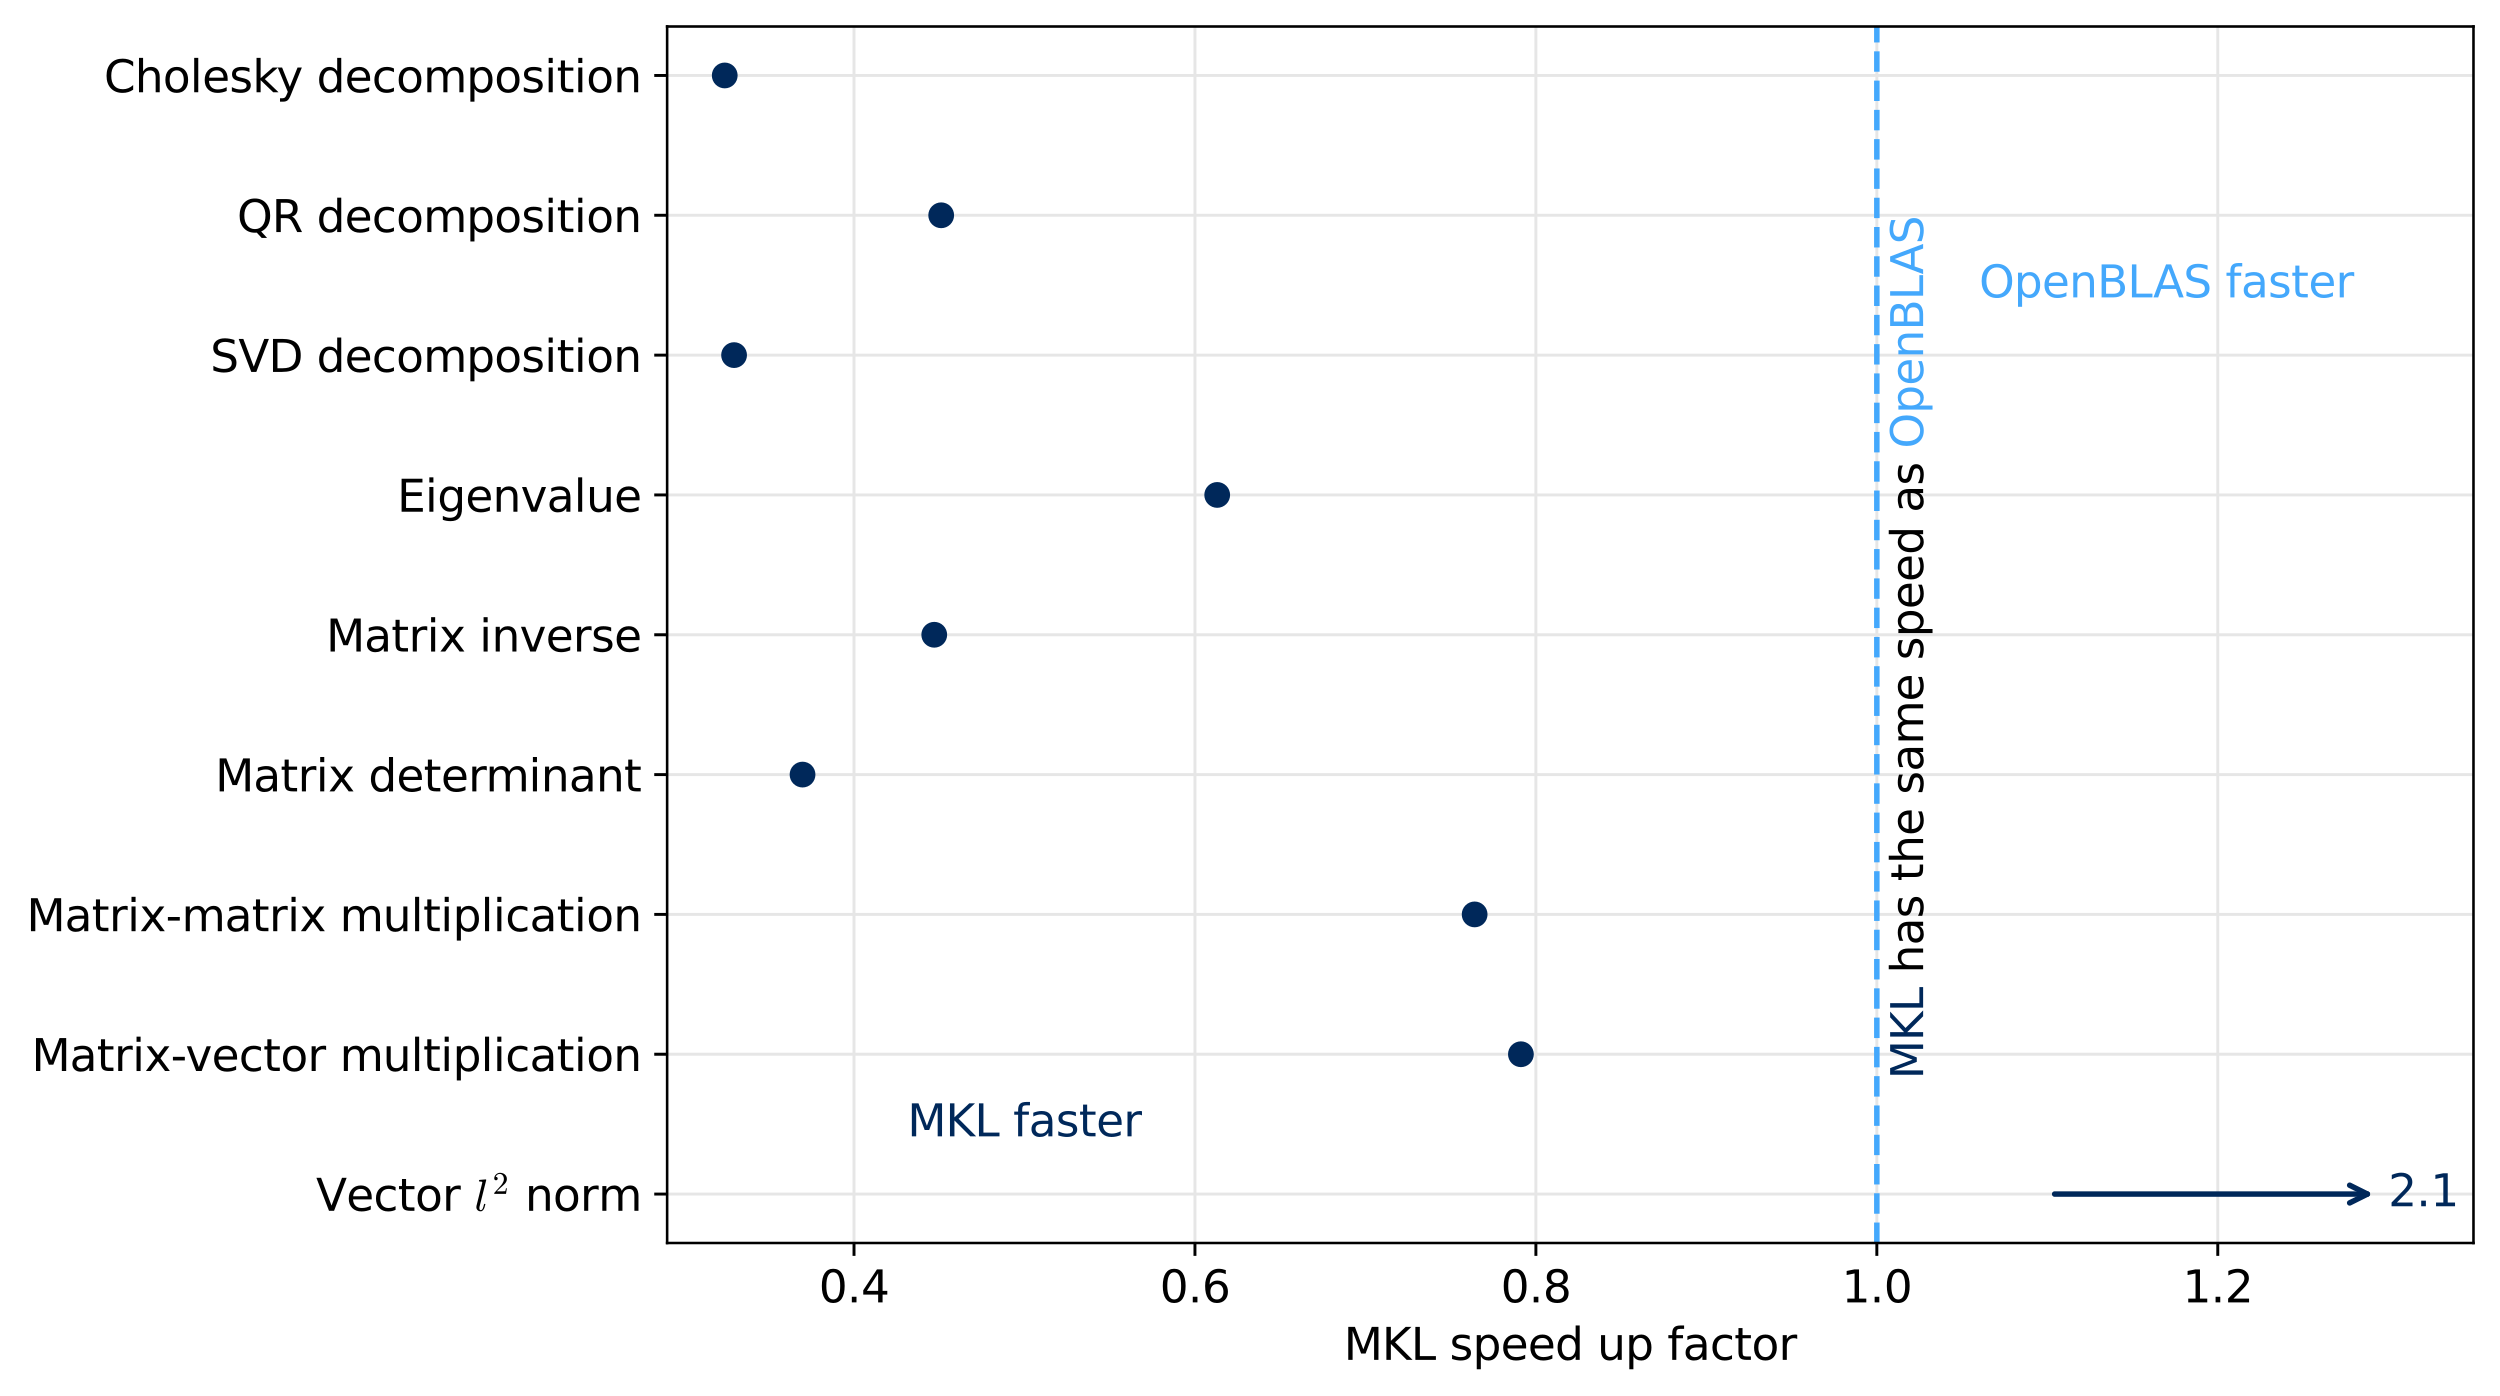 <?xml version="1.0" encoding="utf-8" standalone="no"?>
<!DOCTYPE svg PUBLIC "-//W3C//DTD SVG 1.1//EN"
  "http://www.w3.org/Graphics/SVG/1.1/DTD/svg11.dtd">
<svg xmlns:xlink="http://www.w3.org/1999/xlink" width="678.759pt" height="378.908pt" viewBox="0 0 678.759 378.908" xmlns="http://www.w3.org/2000/svg" version="1.1">
 <defs>
  <style type="text/css">*{stroke-linejoin: round; stroke-linecap: butt}</style>
 </defs>
 <g id="figure_1">
  <g id="patch_1">
   <path d="M 0 378.908 
L 678.759 378.908 
L 678.759 0 
L 0 0 
z
" style="fill: #ffffff"/>
  </g>
  <g id="axes_1">
   <g id="patch_2">
    <path d="M 181.129 337.48 
L 671.559 337.48 
L 671.559 7.2 
L 181.129 7.2 
z
" style="fill: #ffffff"/>
   </g>
   <g id="matplotlib.axis_1">
    <g id="xtick_1">
     <g id="line2d_1">
      <path d="M 231.867 337.48 
L 231.867 7.2 
" clip-path="url(#p4007eb6937)" style="fill: none; stroke: #e6e6e6; stroke-width: 0.8; stroke-linecap: square"/>
     </g>
     <g id="line2d_2">
      <defs>
       <path id="m3eb44b71c0" d="M 0 0 
L 0 3.5 
" style="stroke: #000000; stroke-width: 0.8"/>
      </defs>
      <g>
       <use xlink:href="#m3eb44b71c0" x="231.867" y="337.48" style="stroke: #000000; stroke-width: 0.8"/>
      </g>
     </g>
     <g id="text_1">
      <!-- 0.4 -->
      <g transform="translate(222.325 353.598) scale(0.12 -0.12)">
       <defs>
        <path id="DejaVuSans-30" d="M 2034 4250 
Q 1547 4250 1301 3770 
Q 1056 3291 1056 2328 
Q 1056 1369 1301 889 
Q 1547 409 2034 409 
Q 2525 409 2770 889 
Q 3016 1369 3016 2328 
Q 3016 3291 2770 3770 
Q 2525 4250 2034 4250 
z
M 2034 4750 
Q 2819 4750 3233 4129 
Q 3647 3509 3647 2328 
Q 3647 1150 3233 529 
Q 2819 -91 2034 -91 
Q 1250 -91 836 529 
Q 422 1150 422 2328 
Q 422 3509 836 4129 
Q 1250 4750 2034 4750 
z
" transform="scale(0.016)"/>
        <path id="DejaVuSans-2e" d="M 684 794 
L 1344 794 
L 1344 0 
L 684 0 
L 684 794 
z
" transform="scale(0.016)"/>
        <path id="DejaVuSans-34" d="M 2419 4116 
L 825 1625 
L 2419 1625 
L 2419 4116 
z
M 2253 4666 
L 3047 4666 
L 3047 1625 
L 3713 1625 
L 3713 1100 
L 3047 1100 
L 3047 0 
L 2419 0 
L 2419 1100 
L 313 1100 
L 313 1709 
L 2253 4666 
z
" transform="scale(0.016)"/>
       </defs>
       <use xlink:href="#DejaVuSans-30"/>
       <use xlink:href="#DejaVuSans-2e" x="63.623"/>
       <use xlink:href="#DejaVuSans-34" x="95.41"/>
      </g>
     </g>
    </g>
    <g id="xtick_2">
     <g id="line2d_3">
      <path d="M 324.433 337.48 
L 324.433 7.2 
" clip-path="url(#p4007eb6937)" style="fill: none; stroke: #e6e6e6; stroke-width: 0.8; stroke-linecap: square"/>
     </g>
     <g id="line2d_4">
      <g>
       <use xlink:href="#m3eb44b71c0" x="324.433" y="337.48" style="stroke: #000000; stroke-width: 0.8"/>
      </g>
     </g>
     <g id="text_2">
      <!-- 0.6 -->
      <g transform="translate(314.892 353.598) scale(0.12 -0.12)">
       <defs>
        <path id="DejaVuSans-36" d="M 2113 2584 
Q 1688 2584 1439 2293 
Q 1191 2003 1191 1497 
Q 1191 994 1439 701 
Q 1688 409 2113 409 
Q 2538 409 2786 701 
Q 3034 994 3034 1497 
Q 3034 2003 2786 2293 
Q 2538 2584 2113 2584 
z
M 3366 4563 
L 3366 3988 
Q 3128 4100 2886 4159 
Q 2644 4219 2406 4219 
Q 1781 4219 1451 3797 
Q 1122 3375 1075 2522 
Q 1259 2794 1537 2939 
Q 1816 3084 2150 3084 
Q 2853 3084 3261 2657 
Q 3669 2231 3669 1497 
Q 3669 778 3244 343 
Q 2819 -91 2113 -91 
Q 1303 -91 875 529 
Q 447 1150 447 2328 
Q 447 3434 972 4092 
Q 1497 4750 2381 4750 
Q 2619 4750 2861 4703 
Q 3103 4656 3366 4563 
z
" transform="scale(0.016)"/>
       </defs>
       <use xlink:href="#DejaVuSans-30"/>
       <use xlink:href="#DejaVuSans-2e" x="63.623"/>
       <use xlink:href="#DejaVuSans-36" x="95.41"/>
      </g>
     </g>
    </g>
    <g id="xtick_3">
     <g id="line2d_5">
      <path d="M 417 337.48 
L 417 7.2 
" clip-path="url(#p4007eb6937)" style="fill: none; stroke: #e6e6e6; stroke-width: 0.8; stroke-linecap: square"/>
     </g>
     <g id="line2d_6">
      <g>
       <use xlink:href="#m3eb44b71c0" x="417" y="337.48" style="stroke: #000000; stroke-width: 0.8"/>
      </g>
     </g>
     <g id="text_3">
      <!-- 0.8 -->
      <g transform="translate(407.458 353.598) scale(0.12 -0.12)">
       <defs>
        <path id="DejaVuSans-38" d="M 2034 2216 
Q 1584 2216 1326 1975 
Q 1069 1734 1069 1313 
Q 1069 891 1326 650 
Q 1584 409 2034 409 
Q 2484 409 2743 651 
Q 3003 894 3003 1313 
Q 3003 1734 2745 1975 
Q 2488 2216 2034 2216 
z
M 1403 2484 
Q 997 2584 770 2862 
Q 544 3141 544 3541 
Q 544 4100 942 4425 
Q 1341 4750 2034 4750 
Q 2731 4750 3128 4425 
Q 3525 4100 3525 3541 
Q 3525 3141 3298 2862 
Q 3072 2584 2669 2484 
Q 3125 2378 3379 2068 
Q 3634 1759 3634 1313 
Q 3634 634 3220 271 
Q 2806 -91 2034 -91 
Q 1263 -91 848 271 
Q 434 634 434 1313 
Q 434 1759 690 2068 
Q 947 2378 1403 2484 
z
M 1172 3481 
Q 1172 3119 1398 2916 
Q 1625 2713 2034 2713 
Q 2441 2713 2670 2916 
Q 2900 3119 2900 3481 
Q 2900 3844 2670 4047 
Q 2441 4250 2034 4250 
Q 1625 4250 1398 4047 
Q 1172 3844 1172 3481 
z
" transform="scale(0.016)"/>
       </defs>
       <use xlink:href="#DejaVuSans-30"/>
       <use xlink:href="#DejaVuSans-2e" x="63.623"/>
       <use xlink:href="#DejaVuSans-38" x="95.41"/>
      </g>
     </g>
    </g>
    <g id="xtick_4">
     <g id="line2d_7">
      <path d="M 509.567 337.48 
L 509.567 7.2 
" clip-path="url(#p4007eb6937)" style="fill: none; stroke: #e6e6e6; stroke-width: 0.8; stroke-linecap: square"/>
     </g>
     <g id="line2d_8">
      <g>
       <use xlink:href="#m3eb44b71c0" x="509.567" y="337.48" style="stroke: #000000; stroke-width: 0.8"/>
      </g>
     </g>
     <g id="text_4">
      <!-- 1.0 -->
      <g transform="translate(500.025 353.598) scale(0.12 -0.12)">
       <defs>
        <path id="DejaVuSans-31" d="M 794 531 
L 1825 531 
L 1825 4091 
L 703 3866 
L 703 4441 
L 1819 4666 
L 2450 4666 
L 2450 531 
L 3481 531 
L 3481 0 
L 794 0 
L 794 531 
z
" transform="scale(0.016)"/>
       </defs>
       <use xlink:href="#DejaVuSans-31"/>
       <use xlink:href="#DejaVuSans-2e" x="63.623"/>
       <use xlink:href="#DejaVuSans-30" x="95.41"/>
      </g>
     </g>
    </g>
    <g id="xtick_5">
     <g id="line2d_9">
      <path d="M 602.134 337.48 
L 602.134 7.2 
" clip-path="url(#p4007eb6937)" style="fill: none; stroke: #e6e6e6; stroke-width: 0.8; stroke-linecap: square"/>
     </g>
     <g id="line2d_10">
      <g>
       <use xlink:href="#m3eb44b71c0" x="602.134" y="337.48" style="stroke: #000000; stroke-width: 0.8"/>
      </g>
     </g>
     <g id="text_5">
      <!-- 1.2 -->
      <g transform="translate(592.592 353.598) scale(0.12 -0.12)">
       <defs>
        <path id="DejaVuSans-32" d="M 1228 531 
L 3431 531 
L 3431 0 
L 469 0 
L 469 531 
Q 828 903 1448 1529 
Q 2069 2156 2228 2338 
Q 2531 2678 2651 2914 
Q 2772 3150 2772 3378 
Q 2772 3750 2511 3984 
Q 2250 4219 1831 4219 
Q 1534 4219 1204 4116 
Q 875 4013 500 3803 
L 500 4441 
Q 881 4594 1212 4672 
Q 1544 4750 1819 4750 
Q 2544 4750 2975 4387 
Q 3406 4025 3406 3419 
Q 3406 3131 3298 2873 
Q 3191 2616 2906 2266 
Q 2828 2175 2409 1742 
Q 1991 1309 1228 531 
z
" transform="scale(0.016)"/>
       </defs>
       <use xlink:href="#DejaVuSans-31"/>
       <use xlink:href="#DejaVuSans-2e" x="63.623"/>
       <use xlink:href="#DejaVuSans-32" x="95.41"/>
      </g>
     </g>
    </g>
    <g id="text_6">
     <!-- MKL speed up factor -->
     <g transform="translate(364.852 369.212) scale(0.12 -0.12)">
      <defs>
       <path id="DejaVuSans-4d" d="M 628 4666 
L 1569 4666 
L 2759 1491 
L 3956 4666 
L 4897 4666 
L 4897 0 
L 4281 0 
L 4281 4097 
L 3078 897 
L 2444 897 
L 1241 4097 
L 1241 0 
L 628 0 
L 628 4666 
z
" transform="scale(0.016)"/>
       <path id="DejaVuSans-4b" d="M 628 4666 
L 1259 4666 
L 1259 2694 
L 3353 4666 
L 4166 4666 
L 1850 2491 
L 4331 0 
L 3500 0 
L 1259 2247 
L 1259 0 
L 628 0 
L 628 4666 
z
" transform="scale(0.016)"/>
       <path id="DejaVuSans-4c" d="M 628 4666 
L 1259 4666 
L 1259 531 
L 3531 531 
L 3531 0 
L 628 0 
L 628 4666 
z
" transform="scale(0.016)"/>
       <path id="DejaVuSans-20" transform="scale(0.016)"/>
       <path id="DejaVuSans-73" d="M 2834 3397 
L 2834 2853 
Q 2591 2978 2328 3040 
Q 2066 3103 1784 3103 
Q 1356 3103 1142 2972 
Q 928 2841 928 2578 
Q 928 2378 1081 2264 
Q 1234 2150 1697 2047 
L 1894 2003 
Q 2506 1872 2764 1633 
Q 3022 1394 3022 966 
Q 3022 478 2636 193 
Q 2250 -91 1575 -91 
Q 1294 -91 989 -36 
Q 684 19 347 128 
L 347 722 
Q 666 556 975 473 
Q 1284 391 1588 391 
Q 1994 391 2212 530 
Q 2431 669 2431 922 
Q 2431 1156 2273 1281 
Q 2116 1406 1581 1522 
L 1381 1569 
Q 847 1681 609 1914 
Q 372 2147 372 2553 
Q 372 3047 722 3315 
Q 1072 3584 1716 3584 
Q 2034 3584 2315 3537 
Q 2597 3491 2834 3397 
z
" transform="scale(0.016)"/>
       <path id="DejaVuSans-70" d="M 1159 525 
L 1159 -1331 
L 581 -1331 
L 581 3500 
L 1159 3500 
L 1159 2969 
Q 1341 3281 1617 3432 
Q 1894 3584 2278 3584 
Q 2916 3584 3314 3078 
Q 3713 2572 3713 1747 
Q 3713 922 3314 415 
Q 2916 -91 2278 -91 
Q 1894 -91 1617 61 
Q 1341 213 1159 525 
z
M 3116 1747 
Q 3116 2381 2855 2742 
Q 2594 3103 2138 3103 
Q 1681 3103 1420 2742 
Q 1159 2381 1159 1747 
Q 1159 1113 1420 752 
Q 1681 391 2138 391 
Q 2594 391 2855 752 
Q 3116 1113 3116 1747 
z
" transform="scale(0.016)"/>
       <path id="DejaVuSans-65" d="M 3597 1894 
L 3597 1613 
L 953 1613 
Q 991 1019 1311 708 
Q 1631 397 2203 397 
Q 2534 397 2845 478 
Q 3156 559 3463 722 
L 3463 178 
Q 3153 47 2828 -22 
Q 2503 -91 2169 -91 
Q 1331 -91 842 396 
Q 353 884 353 1716 
Q 353 2575 817 3079 
Q 1281 3584 2069 3584 
Q 2775 3584 3186 3129 
Q 3597 2675 3597 1894 
z
M 3022 2063 
Q 3016 2534 2758 2815 
Q 2500 3097 2075 3097 
Q 1594 3097 1305 2825 
Q 1016 2553 972 2059 
L 3022 2063 
z
" transform="scale(0.016)"/>
       <path id="DejaVuSans-64" d="M 2906 2969 
L 2906 4863 
L 3481 4863 
L 3481 0 
L 2906 0 
L 2906 525 
Q 2725 213 2448 61 
Q 2172 -91 1784 -91 
Q 1150 -91 751 415 
Q 353 922 353 1747 
Q 353 2572 751 3078 
Q 1150 3584 1784 3584 
Q 2172 3584 2448 3432 
Q 2725 3281 2906 2969 
z
M 947 1747 
Q 947 1113 1208 752 
Q 1469 391 1925 391 
Q 2381 391 2643 752 
Q 2906 1113 2906 1747 
Q 2906 2381 2643 2742 
Q 2381 3103 1925 3103 
Q 1469 3103 1208 2742 
Q 947 2381 947 1747 
z
" transform="scale(0.016)"/>
       <path id="DejaVuSans-75" d="M 544 1381 
L 544 3500 
L 1119 3500 
L 1119 1403 
Q 1119 906 1312 657 
Q 1506 409 1894 409 
Q 2359 409 2629 706 
Q 2900 1003 2900 1516 
L 2900 3500 
L 3475 3500 
L 3475 0 
L 2900 0 
L 2900 538 
Q 2691 219 2414 64 
Q 2138 -91 1772 -91 
Q 1169 -91 856 284 
Q 544 659 544 1381 
z
M 1991 3584 
L 1991 3584 
z
" transform="scale(0.016)"/>
       <path id="DejaVuSans-66" d="M 2375 4863 
L 2375 4384 
L 1825 4384 
Q 1516 4384 1395 4259 
Q 1275 4134 1275 3809 
L 1275 3500 
L 2222 3500 
L 2222 3053 
L 1275 3053 
L 1275 0 
L 697 0 
L 697 3053 
L 147 3053 
L 147 3500 
L 697 3500 
L 697 3744 
Q 697 4328 969 4595 
Q 1241 4863 1831 4863 
L 2375 4863 
z
" transform="scale(0.016)"/>
       <path id="DejaVuSans-61" d="M 2194 1759 
Q 1497 1759 1228 1600 
Q 959 1441 959 1056 
Q 959 750 1161 570 
Q 1363 391 1709 391 
Q 2188 391 2477 730 
Q 2766 1069 2766 1631 
L 2766 1759 
L 2194 1759 
z
M 3341 1997 
L 3341 0 
L 2766 0 
L 2766 531 
Q 2569 213 2275 61 
Q 1981 -91 1556 -91 
Q 1019 -91 701 211 
Q 384 513 384 1019 
Q 384 1609 779 1909 
Q 1175 2209 1959 2209 
L 2766 2209 
L 2766 2266 
Q 2766 2663 2505 2880 
Q 2244 3097 1772 3097 
Q 1472 3097 1187 3025 
Q 903 2953 641 2809 
L 641 3341 
Q 956 3463 1253 3523 
Q 1550 3584 1831 3584 
Q 2591 3584 2966 3190 
Q 3341 2797 3341 1997 
z
" transform="scale(0.016)"/>
       <path id="DejaVuSans-63" d="M 3122 3366 
L 3122 2828 
Q 2878 2963 2633 3030 
Q 2388 3097 2138 3097 
Q 1578 3097 1268 2742 
Q 959 2388 959 1747 
Q 959 1106 1268 751 
Q 1578 397 2138 397 
Q 2388 397 2633 464 
Q 2878 531 3122 666 
L 3122 134 
Q 2881 22 2623 -34 
Q 2366 -91 2075 -91 
Q 1284 -91 818 406 
Q 353 903 353 1747 
Q 353 2603 823 3093 
Q 1294 3584 2113 3584 
Q 2378 3584 2631 3529 
Q 2884 3475 3122 3366 
z
" transform="scale(0.016)"/>
       <path id="DejaVuSans-74" d="M 1172 4494 
L 1172 3500 
L 2356 3500 
L 2356 3053 
L 1172 3053 
L 1172 1153 
Q 1172 725 1289 603 
Q 1406 481 1766 481 
L 2356 481 
L 2356 0 
L 1766 0 
Q 1100 0 847 248 
Q 594 497 594 1153 
L 594 3053 
L 172 3053 
L 172 3500 
L 594 3500 
L 594 4494 
L 1172 4494 
z
" transform="scale(0.016)"/>
       <path id="DejaVuSans-6f" d="M 1959 3097 
Q 1497 3097 1228 2736 
Q 959 2375 959 1747 
Q 959 1119 1226 758 
Q 1494 397 1959 397 
Q 2419 397 2687 759 
Q 2956 1122 2956 1747 
Q 2956 2369 2687 2733 
Q 2419 3097 1959 3097 
z
M 1959 3584 
Q 2709 3584 3137 3096 
Q 3566 2609 3566 1747 
Q 3566 888 3137 398 
Q 2709 -91 1959 -91 
Q 1206 -91 779 398 
Q 353 888 353 1747 
Q 353 2609 779 3096 
Q 1206 3584 1959 3584 
z
" transform="scale(0.016)"/>
       <path id="DejaVuSans-72" d="M 2631 2963 
Q 2534 3019 2420 3045 
Q 2306 3072 2169 3072 
Q 1681 3072 1420 2755 
Q 1159 2438 1159 1844 
L 1159 0 
L 581 0 
L 581 3500 
L 1159 3500 
L 1159 2956 
Q 1341 3275 1631 3429 
Q 1922 3584 2338 3584 
Q 2397 3584 2469 3576 
Q 2541 3569 2628 3553 
L 2631 2963 
z
" transform="scale(0.016)"/>
      </defs>
      <use xlink:href="#DejaVuSans-4d"/>
      <use xlink:href="#DejaVuSans-4b" x="86.279"/>
      <use xlink:href="#DejaVuSans-4c" x="151.855"/>
      <use xlink:href="#DejaVuSans-20" x="207.568"/>
      <use xlink:href="#DejaVuSans-73" x="239.355"/>
      <use xlink:href="#DejaVuSans-70" x="291.455"/>
      <use xlink:href="#DejaVuSans-65" x="354.932"/>
      <use xlink:href="#DejaVuSans-65" x="416.455"/>
      <use xlink:href="#DejaVuSans-64" x="477.979"/>
      <use xlink:href="#DejaVuSans-20" x="541.455"/>
      <use xlink:href="#DejaVuSans-75" x="573.242"/>
      <use xlink:href="#DejaVuSans-70" x="636.621"/>
      <use xlink:href="#DejaVuSans-20" x="700.098"/>
      <use xlink:href="#DejaVuSans-66" x="731.885"/>
      <use xlink:href="#DejaVuSans-61" x="767.09"/>
      <use xlink:href="#DejaVuSans-63" x="828.369"/>
      <use xlink:href="#DejaVuSans-74" x="883.35"/>
      <use xlink:href="#DejaVuSans-6f" x="922.559"/>
      <use xlink:href="#DejaVuSans-72" x="983.74"/>
     </g>
    </g>
   </g>
   <g id="matplotlib.axis_2">
    <g id="ytick_1">
     <g id="line2d_11">
      <path d="M 181.129 286.23 
L 671.559 286.23 
" clip-path="url(#p4007eb6937)" style="fill: none; stroke: #e6e6e6; stroke-width: 0.8; stroke-linecap: square"/>
     </g>
     <g id="line2d_12">
      <defs>
       <path id="m8375bbb1b3" d="M 0 0 
L -3.5 0 
" style="stroke: #000000; stroke-width: 0.8"/>
      </defs>
      <g>
       <use xlink:href="#m8375bbb1b3" x="181.129" y="286.23" style="stroke: #000000; stroke-width: 0.8"/>
      </g>
     </g>
     <g id="text_7">
      <!-- Matrix-vector multiplication -->
      <g transform="translate(8.567 290.789) scale(0.12 -0.12)">
       <defs>
        <path id="DejaVuSans-69" d="M 603 3500 
L 1178 3500 
L 1178 0 
L 603 0 
L 603 3500 
z
M 603 4863 
L 1178 4863 
L 1178 4134 
L 603 4134 
L 603 4863 
z
" transform="scale(0.016)"/>
        <path id="DejaVuSans-78" d="M 3513 3500 
L 2247 1797 
L 3578 0 
L 2900 0 
L 1881 1375 
L 863 0 
L 184 0 
L 1544 1831 
L 300 3500 
L 978 3500 
L 1906 2253 
L 2834 3500 
L 3513 3500 
z
" transform="scale(0.016)"/>
        <path id="DejaVuSans-2d" d="M 313 2009 
L 1997 2009 
L 1997 1497 
L 313 1497 
L 313 2009 
z
" transform="scale(0.016)"/>
        <path id="DejaVuSans-76" d="M 191 3500 
L 800 3500 
L 1894 563 
L 2988 3500 
L 3597 3500 
L 2284 0 
L 1503 0 
L 191 3500 
z
" transform="scale(0.016)"/>
        <path id="DejaVuSans-6d" d="M 3328 2828 
Q 3544 3216 3844 3400 
Q 4144 3584 4550 3584 
Q 5097 3584 5394 3201 
Q 5691 2819 5691 2113 
L 5691 0 
L 5113 0 
L 5113 2094 
Q 5113 2597 4934 2840 
Q 4756 3084 4391 3084 
Q 3944 3084 3684 2787 
Q 3425 2491 3425 1978 
L 3425 0 
L 2847 0 
L 2847 2094 
Q 2847 2600 2669 2842 
Q 2491 3084 2119 3084 
Q 1678 3084 1418 2786 
Q 1159 2488 1159 1978 
L 1159 0 
L 581 0 
L 581 3500 
L 1159 3500 
L 1159 2956 
Q 1356 3278 1631 3431 
Q 1906 3584 2284 3584 
Q 2666 3584 2933 3390 
Q 3200 3197 3328 2828 
z
" transform="scale(0.016)"/>
        <path id="DejaVuSans-6c" d="M 603 4863 
L 1178 4863 
L 1178 0 
L 603 0 
L 603 4863 
z
" transform="scale(0.016)"/>
        <path id="DejaVuSans-6e" d="M 3513 2113 
L 3513 0 
L 2938 0 
L 2938 2094 
Q 2938 2591 2744 2837 
Q 2550 3084 2163 3084 
Q 1697 3084 1428 2787 
Q 1159 2491 1159 1978 
L 1159 0 
L 581 0 
L 581 3500 
L 1159 3500 
L 1159 2956 
Q 1366 3272 1645 3428 
Q 1925 3584 2291 3584 
Q 2894 3584 3203 3211 
Q 3513 2838 3513 2113 
z
" transform="scale(0.016)"/>
       </defs>
       <use xlink:href="#DejaVuSans-4d"/>
       <use xlink:href="#DejaVuSans-61" x="86.279"/>
       <use xlink:href="#DejaVuSans-74" x="147.559"/>
       <use xlink:href="#DejaVuSans-72" x="186.768"/>
       <use xlink:href="#DejaVuSans-69" x="227.881"/>
       <use xlink:href="#DejaVuSans-78" x="255.664"/>
       <use xlink:href="#DejaVuSans-2d" x="314.844"/>
       <use xlink:href="#DejaVuSans-76" x="348.303"/>
       <use xlink:href="#DejaVuSans-65" x="407.482"/>
       <use xlink:href="#DejaVuSans-63" x="469.006"/>
       <use xlink:href="#DejaVuSans-74" x="523.986"/>
       <use xlink:href="#DejaVuSans-6f" x="563.195"/>
       <use xlink:href="#DejaVuSans-72" x="624.377"/>
       <use xlink:href="#DejaVuSans-20" x="665.49"/>
       <use xlink:href="#DejaVuSans-6d" x="697.277"/>
       <use xlink:href="#DejaVuSans-75" x="794.689"/>
       <use xlink:href="#DejaVuSans-6c" x="858.068"/>
       <use xlink:href="#DejaVuSans-74" x="885.852"/>
       <use xlink:href="#DejaVuSans-69" x="925.061"/>
       <use xlink:href="#DejaVuSans-70" x="952.844"/>
       <use xlink:href="#DejaVuSans-6c" x="1016.32"/>
       <use xlink:href="#DejaVuSans-69" x="1044.104"/>
       <use xlink:href="#DejaVuSans-63" x="1071.887"/>
       <use xlink:href="#DejaVuSans-61" x="1126.867"/>
       <use xlink:href="#DejaVuSans-74" x="1188.146"/>
       <use xlink:href="#DejaVuSans-69" x="1227.355"/>
       <use xlink:href="#DejaVuSans-6f" x="1255.139"/>
       <use xlink:href="#DejaVuSans-6e" x="1316.32"/>
      </g>
     </g>
    </g>
    <g id="ytick_2">
     <g id="line2d_13">
      <path d="M 181.129 248.266 
L 671.559 248.266 
" clip-path="url(#p4007eb6937)" style="fill: none; stroke: #e6e6e6; stroke-width: 0.8; stroke-linecap: square"/>
     </g>
     <g id="line2d_14">
      <g>
       <use xlink:href="#m8375bbb1b3" x="181.129" y="248.266" style="stroke: #000000; stroke-width: 0.8"/>
      </g>
     </g>
     <g id="text_8">
      <!-- Matrix-matrix multiplication -->
      <g transform="translate(7.2 252.825) scale(0.12 -0.12)">
       <use xlink:href="#DejaVuSans-4d"/>
       <use xlink:href="#DejaVuSans-61" x="86.279"/>
       <use xlink:href="#DejaVuSans-74" x="147.559"/>
       <use xlink:href="#DejaVuSans-72" x="186.768"/>
       <use xlink:href="#DejaVuSans-69" x="227.881"/>
       <use xlink:href="#DejaVuSans-78" x="255.664"/>
       <use xlink:href="#DejaVuSans-2d" x="314.844"/>
       <use xlink:href="#DejaVuSans-6d" x="350.928"/>
       <use xlink:href="#DejaVuSans-61" x="448.34"/>
       <use xlink:href="#DejaVuSans-74" x="509.619"/>
       <use xlink:href="#DejaVuSans-72" x="548.828"/>
       <use xlink:href="#DejaVuSans-69" x="589.941"/>
       <use xlink:href="#DejaVuSans-78" x="617.725"/>
       <use xlink:href="#DejaVuSans-20" x="676.904"/>
       <use xlink:href="#DejaVuSans-6d" x="708.691"/>
       <use xlink:href="#DejaVuSans-75" x="806.104"/>
       <use xlink:href="#DejaVuSans-6c" x="869.482"/>
       <use xlink:href="#DejaVuSans-74" x="897.266"/>
       <use xlink:href="#DejaVuSans-69" x="936.475"/>
       <use xlink:href="#DejaVuSans-70" x="964.258"/>
       <use xlink:href="#DejaVuSans-6c" x="1027.734"/>
       <use xlink:href="#DejaVuSans-69" x="1055.518"/>
       <use xlink:href="#DejaVuSans-63" x="1083.301"/>
       <use xlink:href="#DejaVuSans-61" x="1138.281"/>
       <use xlink:href="#DejaVuSans-74" x="1199.561"/>
       <use xlink:href="#DejaVuSans-69" x="1238.77"/>
       <use xlink:href="#DejaVuSans-6f" x="1266.553"/>
       <use xlink:href="#DejaVuSans-6e" x="1327.734"/>
      </g>
     </g>
    </g>
    <g id="ytick_3">
     <g id="line2d_15">
      <path d="M 181.129 210.303 
L 671.559 210.303 
" clip-path="url(#p4007eb6937)" style="fill: none; stroke: #e6e6e6; stroke-width: 0.8; stroke-linecap: square"/>
     </g>
     <g id="line2d_16">
      <g>
       <use xlink:href="#m8375bbb1b3" x="181.129" y="210.303" style="stroke: #000000; stroke-width: 0.8"/>
      </g>
     </g>
     <g id="text_9">
      <!-- Matrix determinant -->
      <g transform="translate(58.431 214.862) scale(0.12 -0.12)">
       <use xlink:href="#DejaVuSans-4d"/>
       <use xlink:href="#DejaVuSans-61" x="86.279"/>
       <use xlink:href="#DejaVuSans-74" x="147.559"/>
       <use xlink:href="#DejaVuSans-72" x="186.768"/>
       <use xlink:href="#DejaVuSans-69" x="227.881"/>
       <use xlink:href="#DejaVuSans-78" x="255.664"/>
       <use xlink:href="#DejaVuSans-20" x="314.844"/>
       <use xlink:href="#DejaVuSans-64" x="346.631"/>
       <use xlink:href="#DejaVuSans-65" x="410.107"/>
       <use xlink:href="#DejaVuSans-74" x="471.631"/>
       <use xlink:href="#DejaVuSans-65" x="510.84"/>
       <use xlink:href="#DejaVuSans-72" x="572.363"/>
       <use xlink:href="#DejaVuSans-6d" x="611.727"/>
       <use xlink:href="#DejaVuSans-69" x="709.139"/>
       <use xlink:href="#DejaVuSans-6e" x="736.922"/>
       <use xlink:href="#DejaVuSans-61" x="800.301"/>
       <use xlink:href="#DejaVuSans-6e" x="861.58"/>
       <use xlink:href="#DejaVuSans-74" x="924.959"/>
      </g>
     </g>
    </g>
    <g id="ytick_4">
     <g id="line2d_17">
      <path d="M 181.129 172.34 
L 671.559 172.34 
" clip-path="url(#p4007eb6937)" style="fill: none; stroke: #e6e6e6; stroke-width: 0.8; stroke-linecap: square"/>
     </g>
     <g id="line2d_18">
      <g>
       <use xlink:href="#m8375bbb1b3" x="181.129" y="172.34" style="stroke: #000000; stroke-width: 0.8"/>
      </g>
     </g>
     <g id="text_10">
      <!-- Matrix inverse -->
      <g transform="translate(88.541 176.899) scale(0.12 -0.12)">
       <use xlink:href="#DejaVuSans-4d"/>
       <use xlink:href="#DejaVuSans-61" x="86.279"/>
       <use xlink:href="#DejaVuSans-74" x="147.559"/>
       <use xlink:href="#DejaVuSans-72" x="186.768"/>
       <use xlink:href="#DejaVuSans-69" x="227.881"/>
       <use xlink:href="#DejaVuSans-78" x="255.664"/>
       <use xlink:href="#DejaVuSans-20" x="314.844"/>
       <use xlink:href="#DejaVuSans-69" x="346.631"/>
       <use xlink:href="#DejaVuSans-6e" x="374.414"/>
       <use xlink:href="#DejaVuSans-76" x="437.793"/>
       <use xlink:href="#DejaVuSans-65" x="496.973"/>
       <use xlink:href="#DejaVuSans-72" x="558.496"/>
       <use xlink:href="#DejaVuSans-73" x="599.609"/>
       <use xlink:href="#DejaVuSans-65" x="651.709"/>
      </g>
     </g>
    </g>
    <g id="ytick_5">
     <g id="line2d_19">
      <path d="M 181.129 134.377 
L 671.559 134.377 
" clip-path="url(#p4007eb6937)" style="fill: none; stroke: #e6e6e6; stroke-width: 0.8; stroke-linecap: square"/>
     </g>
     <g id="line2d_20">
      <g>
       <use xlink:href="#m8375bbb1b3" x="181.129" y="134.377" style="stroke: #000000; stroke-width: 0.8"/>
      </g>
     </g>
     <g id="text_11">
      <!-- Eigenvalue -->
      <g transform="translate(107.828 138.936) scale(0.12 -0.12)">
       <defs>
        <path id="DejaVuSans-45" d="M 628 4666 
L 3578 4666 
L 3578 4134 
L 1259 4134 
L 1259 2753 
L 3481 2753 
L 3481 2222 
L 1259 2222 
L 1259 531 
L 3634 531 
L 3634 0 
L 628 0 
L 628 4666 
z
" transform="scale(0.016)"/>
        <path id="DejaVuSans-67" d="M 2906 1791 
Q 2906 2416 2648 2759 
Q 2391 3103 1925 3103 
Q 1463 3103 1205 2759 
Q 947 2416 947 1791 
Q 947 1169 1205 825 
Q 1463 481 1925 481 
Q 2391 481 2648 825 
Q 2906 1169 2906 1791 
z
M 3481 434 
Q 3481 -459 3084 -895 
Q 2688 -1331 1869 -1331 
Q 1566 -1331 1297 -1286 
Q 1028 -1241 775 -1147 
L 775 -588 
Q 1028 -725 1275 -790 
Q 1522 -856 1778 -856 
Q 2344 -856 2625 -561 
Q 2906 -266 2906 331 
L 2906 616 
Q 2728 306 2450 153 
Q 2172 0 1784 0 
Q 1141 0 747 490 
Q 353 981 353 1791 
Q 353 2603 747 3093 
Q 1141 3584 1784 3584 
Q 2172 3584 2450 3431 
Q 2728 3278 2906 2969 
L 2906 3500 
L 3481 3500 
L 3481 434 
z
" transform="scale(0.016)"/>
       </defs>
       <use xlink:href="#DejaVuSans-45"/>
       <use xlink:href="#DejaVuSans-69" x="63.184"/>
       <use xlink:href="#DejaVuSans-67" x="90.967"/>
       <use xlink:href="#DejaVuSans-65" x="154.443"/>
       <use xlink:href="#DejaVuSans-6e" x="215.967"/>
       <use xlink:href="#DejaVuSans-76" x="279.346"/>
       <use xlink:href="#DejaVuSans-61" x="338.525"/>
       <use xlink:href="#DejaVuSans-6c" x="399.805"/>
       <use xlink:href="#DejaVuSans-75" x="427.588"/>
       <use xlink:href="#DejaVuSans-65" x="490.967"/>
      </g>
     </g>
    </g>
    <g id="ytick_6">
     <g id="line2d_21">
      <path d="M 181.129 96.414 
L 671.559 96.414 
" clip-path="url(#p4007eb6937)" style="fill: none; stroke: #e6e6e6; stroke-width: 0.8; stroke-linecap: square"/>
     </g>
     <g id="line2d_22">
      <g>
       <use xlink:href="#m8375bbb1b3" x="181.129" y="96.414" style="stroke: #000000; stroke-width: 0.8"/>
      </g>
     </g>
     <g id="text_12">
      <!-- SVD decomposition -->
      <g transform="translate(57.086 100.973) scale(0.12 -0.12)">
       <defs>
        <path id="DejaVuSans-53" d="M 3425 4513 
L 3425 3897 
Q 3066 4069 2747 4153 
Q 2428 4238 2131 4238 
Q 1616 4238 1336 4038 
Q 1056 3838 1056 3469 
Q 1056 3159 1242 3001 
Q 1428 2844 1947 2747 
L 2328 2669 
Q 3034 2534 3370 2195 
Q 3706 1856 3706 1288 
Q 3706 609 3251 259 
Q 2797 -91 1919 -91 
Q 1588 -91 1214 -16 
Q 841 59 441 206 
L 441 856 
Q 825 641 1194 531 
Q 1563 422 1919 422 
Q 2459 422 2753 634 
Q 3047 847 3047 1241 
Q 3047 1584 2836 1778 
Q 2625 1972 2144 2069 
L 1759 2144 
Q 1053 2284 737 2584 
Q 422 2884 422 3419 
Q 422 4038 858 4394 
Q 1294 4750 2059 4750 
Q 2388 4750 2728 4690 
Q 3069 4631 3425 4513 
z
" transform="scale(0.016)"/>
        <path id="DejaVuSans-56" d="M 1831 0 
L 50 4666 
L 709 4666 
L 2188 738 
L 3669 4666 
L 4325 4666 
L 2547 0 
L 1831 0 
z
" transform="scale(0.016)"/>
        <path id="DejaVuSans-44" d="M 1259 4147 
L 1259 519 
L 2022 519 
Q 2988 519 3436 956 
Q 3884 1394 3884 2338 
Q 3884 3275 3436 3711 
Q 2988 4147 2022 4147 
L 1259 4147 
z
M 628 4666 
L 1925 4666 
Q 3281 4666 3915 4102 
Q 4550 3538 4550 2338 
Q 4550 1131 3912 565 
Q 3275 0 1925 0 
L 628 0 
L 628 4666 
z
" transform="scale(0.016)"/>
       </defs>
       <use xlink:href="#DejaVuSans-53"/>
       <use xlink:href="#DejaVuSans-56" x="63.477"/>
       <use xlink:href="#DejaVuSans-44" x="131.885"/>
       <use xlink:href="#DejaVuSans-20" x="208.887"/>
       <use xlink:href="#DejaVuSans-64" x="240.674"/>
       <use xlink:href="#DejaVuSans-65" x="304.15"/>
       <use xlink:href="#DejaVuSans-63" x="365.674"/>
       <use xlink:href="#DejaVuSans-6f" x="420.654"/>
       <use xlink:href="#DejaVuSans-6d" x="481.836"/>
       <use xlink:href="#DejaVuSans-70" x="579.248"/>
       <use xlink:href="#DejaVuSans-6f" x="642.725"/>
       <use xlink:href="#DejaVuSans-73" x="703.906"/>
       <use xlink:href="#DejaVuSans-69" x="756.006"/>
       <use xlink:href="#DejaVuSans-74" x="783.789"/>
       <use xlink:href="#DejaVuSans-69" x="822.998"/>
       <use xlink:href="#DejaVuSans-6f" x="850.781"/>
       <use xlink:href="#DejaVuSans-6e" x="911.963"/>
      </g>
     </g>
    </g>
    <g id="ytick_7">
     <g id="line2d_23">
      <path d="M 181.129 58.45 
L 671.559 58.45 
" clip-path="url(#p4007eb6937)" style="fill: none; stroke: #e6e6e6; stroke-width: 0.8; stroke-linecap: square"/>
     </g>
     <g id="line2d_24">
      <g>
       <use xlink:href="#m8375bbb1b3" x="181.129" y="58.45" style="stroke: #000000; stroke-width: 0.8"/>
      </g>
     </g>
     <g id="text_13">
      <!-- QR decomposition -->
      <g transform="translate(64.369 63.009) scale(0.12 -0.12)">
       <defs>
        <path id="DejaVuSans-51" d="M 2522 4238 
Q 1834 4238 1429 3725 
Q 1025 3213 1025 2328 
Q 1025 1447 1429 934 
Q 1834 422 2522 422 
Q 3209 422 3611 934 
Q 4013 1447 4013 2328 
Q 4013 3213 3611 3725 
Q 3209 4238 2522 4238 
z
M 3406 84 
L 4238 -825 
L 3475 -825 
L 2784 -78 
Q 2681 -84 2626 -87 
Q 2572 -91 2522 -91 
Q 1538 -91 948 567 
Q 359 1225 359 2328 
Q 359 3434 948 4092 
Q 1538 4750 2522 4750 
Q 3503 4750 4090 4092 
Q 4678 3434 4678 2328 
Q 4678 1516 4351 937 
Q 4025 359 3406 84 
z
" transform="scale(0.016)"/>
        <path id="DejaVuSans-52" d="M 2841 2188 
Q 3044 2119 3236 1894 
Q 3428 1669 3622 1275 
L 4263 0 
L 3584 0 
L 2988 1197 
Q 2756 1666 2539 1819 
Q 2322 1972 1947 1972 
L 1259 1972 
L 1259 0 
L 628 0 
L 628 4666 
L 2053 4666 
Q 2853 4666 3247 4331 
Q 3641 3997 3641 3322 
Q 3641 2881 3436 2590 
Q 3231 2300 2841 2188 
z
M 1259 4147 
L 1259 2491 
L 2053 2491 
Q 2509 2491 2742 2702 
Q 2975 2913 2975 3322 
Q 2975 3731 2742 3939 
Q 2509 4147 2053 4147 
L 1259 4147 
z
" transform="scale(0.016)"/>
       </defs>
       <use xlink:href="#DejaVuSans-51"/>
       <use xlink:href="#DejaVuSans-52" x="78.711"/>
       <use xlink:href="#DejaVuSans-20" x="148.193"/>
       <use xlink:href="#DejaVuSans-64" x="179.98"/>
       <use xlink:href="#DejaVuSans-65" x="243.457"/>
       <use xlink:href="#DejaVuSans-63" x="304.98"/>
       <use xlink:href="#DejaVuSans-6f" x="359.961"/>
       <use xlink:href="#DejaVuSans-6d" x="421.143"/>
       <use xlink:href="#DejaVuSans-70" x="518.555"/>
       <use xlink:href="#DejaVuSans-6f" x="582.031"/>
       <use xlink:href="#DejaVuSans-73" x="643.213"/>
       <use xlink:href="#DejaVuSans-69" x="695.312"/>
       <use xlink:href="#DejaVuSans-74" x="723.096"/>
       <use xlink:href="#DejaVuSans-69" x="762.305"/>
       <use xlink:href="#DejaVuSans-6f" x="790.088"/>
       <use xlink:href="#DejaVuSans-6e" x="851.27"/>
      </g>
     </g>
    </g>
    <g id="ytick_8">
     <g id="line2d_25">
      <path d="M 181.129 20.487 
L 671.559 20.487 
" clip-path="url(#p4007eb6937)" style="fill: none; stroke: #e6e6e6; stroke-width: 0.8; stroke-linecap: square"/>
     </g>
     <g id="line2d_26">
      <g>
       <use xlink:href="#m8375bbb1b3" x="181.129" y="20.487" style="stroke: #000000; stroke-width: 0.8"/>
      </g>
     </g>
     <g id="text_14">
      <!-- Cholesky decomposition -->
      <g transform="translate(28.241 25.046) scale(0.12 -0.12)">
       <defs>
        <path id="DejaVuSans-43" d="M 4122 4306 
L 4122 3641 
Q 3803 3938 3442 4084 
Q 3081 4231 2675 4231 
Q 1875 4231 1450 3742 
Q 1025 3253 1025 2328 
Q 1025 1406 1450 917 
Q 1875 428 2675 428 
Q 3081 428 3442 575 
Q 3803 722 4122 1019 
L 4122 359 
Q 3791 134 3420 21 
Q 3050 -91 2638 -91 
Q 1578 -91 968 557 
Q 359 1206 359 2328 
Q 359 3453 968 4101 
Q 1578 4750 2638 4750 
Q 3056 4750 3426 4639 
Q 3797 4528 4122 4306 
z
" transform="scale(0.016)"/>
        <path id="DejaVuSans-68" d="M 3513 2113 
L 3513 0 
L 2938 0 
L 2938 2094 
Q 2938 2591 2744 2837 
Q 2550 3084 2163 3084 
Q 1697 3084 1428 2787 
Q 1159 2491 1159 1978 
L 1159 0 
L 581 0 
L 581 4863 
L 1159 4863 
L 1159 2956 
Q 1366 3272 1645 3428 
Q 1925 3584 2291 3584 
Q 2894 3584 3203 3211 
Q 3513 2838 3513 2113 
z
" transform="scale(0.016)"/>
        <path id="DejaVuSans-6b" d="M 581 4863 
L 1159 4863 
L 1159 1991 
L 2875 3500 
L 3609 3500 
L 1753 1863 
L 3688 0 
L 2938 0 
L 1159 1709 
L 1159 0 
L 581 0 
L 581 4863 
z
" transform="scale(0.016)"/>
        <path id="DejaVuSans-79" d="M 2059 -325 
Q 1816 -950 1584 -1140 
Q 1353 -1331 966 -1331 
L 506 -1331 
L 506 -850 
L 844 -850 
Q 1081 -850 1212 -737 
Q 1344 -625 1503 -206 
L 1606 56 
L 191 3500 
L 800 3500 
L 1894 763 
L 2988 3500 
L 3597 3500 
L 2059 -325 
z
" transform="scale(0.016)"/>
       </defs>
       <use xlink:href="#DejaVuSans-43"/>
       <use xlink:href="#DejaVuSans-68" x="69.824"/>
       <use xlink:href="#DejaVuSans-6f" x="133.203"/>
       <use xlink:href="#DejaVuSans-6c" x="194.385"/>
       <use xlink:href="#DejaVuSans-65" x="222.168"/>
       <use xlink:href="#DejaVuSans-73" x="283.691"/>
       <use xlink:href="#DejaVuSans-6b" x="335.791"/>
       <use xlink:href="#DejaVuSans-79" x="390.076"/>
       <use xlink:href="#DejaVuSans-20" x="449.256"/>
       <use xlink:href="#DejaVuSans-64" x="481.043"/>
       <use xlink:href="#DejaVuSans-65" x="544.52"/>
       <use xlink:href="#DejaVuSans-63" x="606.043"/>
       <use xlink:href="#DejaVuSans-6f" x="661.023"/>
       <use xlink:href="#DejaVuSans-6d" x="722.205"/>
       <use xlink:href="#DejaVuSans-70" x="819.617"/>
       <use xlink:href="#DejaVuSans-6f" x="883.094"/>
       <use xlink:href="#DejaVuSans-73" x="944.275"/>
       <use xlink:href="#DejaVuSans-69" x="996.375"/>
       <use xlink:href="#DejaVuSans-74" x="1024.158"/>
       <use xlink:href="#DejaVuSans-69" x="1063.367"/>
       <use xlink:href="#DejaVuSans-6f" x="1091.15"/>
       <use xlink:href="#DejaVuSans-6e" x="1152.332"/>
      </g>
     </g>
    </g>
    <g id="ytick_9">
     <g id="line2d_27">
      <path d="M 181.129 324.193 
L 671.559 324.193 
" clip-path="url(#p4007eb6937)" style="fill: none; stroke: #e6e6e6; stroke-width: 0.8; stroke-linecap: square"/>
     </g>
     <g id="line2d_28">
      <g>
       <use xlink:href="#m8375bbb1b3" x="181.129" y="324.193" style="stroke: #000000; stroke-width: 0.8"/>
      </g>
     </g>
     <g id="text_15">
      <!-- Vector $l^2$ norm -->
      <g transform="translate(85.809 328.752) scale(0.12 -0.12)">
       <defs>
        <path id="Cmmi10-6c" d="M 281 519 
Q 281 538 286 575 
Q 291 613 295 648 
Q 300 684 300 703 
L 1094 3872 
Q 1119 3981 1125 4044 
Q 1125 4147 709 4147 
Q 647 4147 647 4231 
Q 650 4247 661 4287 
Q 672 4328 689 4350 
Q 706 4372 738 4372 
L 1600 4441 
Q 1678 4441 1678 4359 
L 756 678 
Q 709 575 709 372 
Q 709 97 897 97 
Q 1094 97 1192 342 
Q 1291 588 1369 941 
Q 1381 978 1422 978 
L 1497 978 
Q 1522 978 1539 958 
Q 1556 938 1556 916 
Q 1481 606 1420 426 
Q 1359 247 1225 87 
Q 1091 -72 884 -72 
Q 628 -72 454 93 
Q 281 259 281 519 
z
" transform="scale(0.016)"/>
        <path id="Cmr10-32" d="M 319 0 
L 319 172 
Q 319 188 331 206 
L 1325 1306 
Q 1550 1550 1690 1715 
Q 1831 1881 1968 2097 
Q 2106 2313 2186 2536 
Q 2266 2759 2266 3009 
Q 2266 3272 2169 3511 
Q 2072 3750 1880 3894 
Q 1688 4038 1416 4038 
Q 1138 4038 916 3870 
Q 694 3703 603 3438 
Q 628 3444 672 3444 
Q 816 3444 917 3347 
Q 1019 3250 1019 3097 
Q 1019 2950 917 2848 
Q 816 2747 672 2747 
Q 522 2747 420 2851 
Q 319 2956 319 3097 
Q 319 3338 409 3548 
Q 500 3759 670 3923 
Q 841 4088 1055 4175 
Q 1269 4263 1509 4263 
Q 1875 4263 2190 4108 
Q 2506 3953 2690 3670 
Q 2875 3388 2875 3009 
Q 2875 2731 2753 2481 
Q 2631 2231 2440 2026 
Q 2250 1822 1953 1562 
Q 1656 1303 1563 1216 
L 838 519 
L 1453 519 
Q 1906 519 2211 526 
Q 2516 534 2534 550 
Q 2609 631 2688 1141 
L 2875 1141 
L 2694 0 
L 319 0 
z
" transform="scale(0.016)"/>
       </defs>
       <use xlink:href="#DejaVuSans-56" transform="translate(0 0.109)"/>
       <use xlink:href="#DejaVuSans-65" transform="translate(68.408 0.109)"/>
       <use xlink:href="#DejaVuSans-63" transform="translate(129.932 0.109)"/>
       <use xlink:href="#DejaVuSans-74" transform="translate(184.912 0.109)"/>
       <use xlink:href="#DejaVuSans-6f" transform="translate(224.121 0.109)"/>
       <use xlink:href="#DejaVuSans-72" transform="translate(285.303 0.109)"/>
       <use xlink:href="#DejaVuSans-20" transform="translate(326.416 0.109)"/>
       <use xlink:href="#Cmmi10-6c" transform="translate(358.203 0.109)"/>
       <use xlink:href="#Cmr10-32" transform="translate(399.584 38.373) scale(0.7)"/>
       <use xlink:href="#DejaVuSans-20" transform="translate(440.962 0.109)"/>
       <use xlink:href="#DejaVuSans-6e" transform="translate(472.749 0.109)"/>
       <use xlink:href="#DejaVuSans-6f" transform="translate(536.128 0.109)"/>
       <use xlink:href="#DejaVuSans-72" transform="translate(597.309 0.109)"/>
       <use xlink:href="#DejaVuSans-6d" transform="translate(638.423 0.109)"/>
      </g>
     </g>
    </g>
   </g>
   <g id="PathCollection_1">
    <defs>
     <path id="m0663c8ffca" d="M 0 3 
C 0.796 3 1.559 2.684 2.121 2.121 
C 2.684 1.559 3 0.796 3 0 
C 3 -0.796 2.684 -1.559 2.121 -2.121 
C 1.559 -2.684 0.796 -3 0 -3 
C -0.796 -3 -1.559 -2.684 -2.121 -2.121 
C -2.684 -1.559 -3 -0.796 -3 0 
C -3 0.796 -2.684 1.559 -2.121 2.121 
C -1.559 2.684 -0.796 3 0 3 
z
" style="stroke: #00285a"/>
    </defs>
    <g clip-path="url(#p4007eb6937)">
     <use xlink:href="#m0663c8ffca" x="412.932" y="286.23" style="fill: #00285a; stroke: #00285a"/>
     <use xlink:href="#m0663c8ffca" x="400.37" y="248.266" style="fill: #00285a; stroke: #00285a"/>
     <use xlink:href="#m0663c8ffca" x="217.893" y="210.303" style="fill: #00285a; stroke: #00285a"/>
     <use xlink:href="#m0663c8ffca" x="253.653" y="172.34" style="fill: #00285a; stroke: #00285a"/>
     <use xlink:href="#m0663c8ffca" x="330.475" y="134.377" style="fill: #00285a; stroke: #00285a"/>
     <use xlink:href="#m0663c8ffca" x="199.305" y="96.414" style="fill: #00285a; stroke: #00285a"/>
     <use xlink:href="#m0663c8ffca" x="255.539" y="58.45" style="fill: #00285a; stroke: #00285a"/>
     <use xlink:href="#m0663c8ffca" x="196.769" y="20.487" style="fill: #00285a; stroke: #00285a"/>
    </g>
   </g>
   <g id="line2d_29">
    <path d="M 509.567 337.48 
L 509.567 7.2 
" clip-path="url(#p4007eb6937)" style="fill: none; stroke-dasharray: 5.55,2.4; stroke-dashoffset: 0; stroke: #44a8fc; stroke-width: 1.5"/>
   </g>
   <g id="patch_3">
    <path d="M 181.129 337.48 
L 181.129 7.2 
" style="fill: none; stroke: #000000; stroke-width: 0.7; stroke-linejoin: miter; stroke-linecap: square"/>
   </g>
   <g id="patch_4">
    <path d="M 671.559 337.48 
L 671.559 7.2 
" style="fill: none; stroke: #000000; stroke-width: 0.7; stroke-linejoin: miter; stroke-linecap: square"/>
   </g>
   <g id="patch_5">
    <path d="M 181.129 337.48 
L 671.559 337.48 
" style="fill: none; stroke: #000000; stroke-width: 0.7; stroke-linejoin: miter; stroke-linecap: square"/>
   </g>
   <g id="patch_6">
    <path d="M 181.129 7.2 
L 671.559 7.2 
" style="fill: none; stroke: #000000; stroke-width: 0.7; stroke-linejoin: miter; stroke-linecap: square"/>
   </g>
   <g id="patch_7">
    <path d="M 642.745 324.193 
Q 601.135 324.193 557.848 324.193 
" style="fill: none; stroke: #00285a; stroke-width: 1.5; stroke-linecap: round"/>
    <path d="M 637.945 321.793 
L 642.745 324.193 
L 637.945 326.593 
" style="fill: none; stroke: #00285a; stroke-width: 1.5; stroke-linecap: round"/>
   </g>
   <g id="text_16">
    <!-- 2.1 -->
    <g style="fill: #00285a" transform="translate(648.418 327.504) scale(0.12 -0.12)">
     <use xlink:href="#DejaVuSans-32"/>
     <use xlink:href="#DejaVuSans-2e" x="63.623"/>
     <use xlink:href="#DejaVuSans-31" x="95.41"/>
    </g>
   </g>
   <g id="text_17">
    <!-- MKL  -->
    <g style="fill: #00285a" transform="translate(522.135 292.999) rotate(-90) scale(0.12 -0.12)">
     <use xlink:href="#DejaVuSans-4d"/>
     <use xlink:href="#DejaVuSans-4b" x="86.279"/>
     <use xlink:href="#DejaVuSans-4c" x="151.855"/>
     <use xlink:href="#DejaVuSans-20" x="207.568"/>
    </g>
   </g>
   <g id="text_18">
    <!-- has the same speed as -->
    <g transform="translate(522.135 264.275) rotate(-90) scale(0.12 -0.12)">
     <use xlink:href="#DejaVuSans-68"/>
     <use xlink:href="#DejaVuSans-61" x="63.379"/>
     <use xlink:href="#DejaVuSans-73" x="124.658"/>
     <use xlink:href="#DejaVuSans-20" x="176.758"/>
     <use xlink:href="#DejaVuSans-74" x="208.545"/>
     <use xlink:href="#DejaVuSans-68" x="247.754"/>
     <use xlink:href="#DejaVuSans-65" x="311.133"/>
     <use xlink:href="#DejaVuSans-20" x="372.656"/>
     <use xlink:href="#DejaVuSans-73" x="404.443"/>
     <use xlink:href="#DejaVuSans-61" x="456.543"/>
     <use xlink:href="#DejaVuSans-6d" x="517.822"/>
     <use xlink:href="#DejaVuSans-65" x="615.234"/>
     <use xlink:href="#DejaVuSans-20" x="676.758"/>
     <use xlink:href="#DejaVuSans-73" x="708.545"/>
     <use xlink:href="#DejaVuSans-70" x="760.645"/>
     <use xlink:href="#DejaVuSans-65" x="824.121"/>
     <use xlink:href="#DejaVuSans-65" x="885.645"/>
     <use xlink:href="#DejaVuSans-64" x="947.168"/>
     <use xlink:href="#DejaVuSans-20" x="1010.645"/>
     <use xlink:href="#DejaVuSans-61" x="1042.432"/>
     <use xlink:href="#DejaVuSans-73" x="1103.711"/>
    </g>
   </g>
   <g id="text_19">
    <!--  OpenBLAS -->
    <g style="fill: #44a8fc" transform="translate(522.135 125.58) rotate(-90) scale(0.12 -0.12)">
     <defs>
      <path id="DejaVuSans-4f" d="M 2522 4238 
Q 1834 4238 1429 3725 
Q 1025 3213 1025 2328 
Q 1025 1447 1429 934 
Q 1834 422 2522 422 
Q 3209 422 3611 934 
Q 4013 1447 4013 2328 
Q 4013 3213 3611 3725 
Q 3209 4238 2522 4238 
z
M 2522 4750 
Q 3503 4750 4090 4092 
Q 4678 3434 4678 2328 
Q 4678 1225 4090 567 
Q 3503 -91 2522 -91 
Q 1538 -91 948 565 
Q 359 1222 359 2328 
Q 359 3434 948 4092 
Q 1538 4750 2522 4750 
z
" transform="scale(0.016)"/>
      <path id="DejaVuSans-42" d="M 1259 2228 
L 1259 519 
L 2272 519 
Q 2781 519 3026 730 
Q 3272 941 3272 1375 
Q 3272 1813 3026 2020 
Q 2781 2228 2272 2228 
L 1259 2228 
z
M 1259 4147 
L 1259 2741 
L 2194 2741 
Q 2656 2741 2882 2914 
Q 3109 3088 3109 3444 
Q 3109 3797 2882 3972 
Q 2656 4147 2194 4147 
L 1259 4147 
z
M 628 4666 
L 2241 4666 
Q 2963 4666 3353 4366 
Q 3744 4066 3744 3513 
Q 3744 3084 3544 2831 
Q 3344 2578 2956 2516 
Q 3422 2416 3680 2098 
Q 3938 1781 3938 1306 
Q 3938 681 3513 340 
Q 3088 0 2303 0 
L 628 0 
L 628 4666 
z
" transform="scale(0.016)"/>
      <path id="DejaVuSans-41" d="M 2188 4044 
L 1331 1722 
L 3047 1722 
L 2188 4044 
z
M 1831 4666 
L 2547 4666 
L 4325 0 
L 3669 0 
L 3244 1197 
L 1141 1197 
L 716 0 
L 50 0 
L 1831 4666 
z
" transform="scale(0.016)"/>
     </defs>
     <use xlink:href="#DejaVuSans-20"/>
     <use xlink:href="#DejaVuSans-4f" x="31.787"/>
     <use xlink:href="#DejaVuSans-70" x="110.498"/>
     <use xlink:href="#DejaVuSans-65" x="173.975"/>
     <use xlink:href="#DejaVuSans-6e" x="235.498"/>
     <use xlink:href="#DejaVuSans-42" x="298.877"/>
     <use xlink:href="#DejaVuSans-4c" x="367.48"/>
     <use xlink:href="#DejaVuSans-41" x="425.443"/>
     <use xlink:href="#DejaVuSans-53" x="493.852"/>
    </g>
   </g>
   <g id="text_20">
    <!-- MKL faster -->
    <g style="fill: #00285a" transform="translate(246.363 308.523) scale(0.12 -0.12)">
     <use xlink:href="#DejaVuSans-4d"/>
     <use xlink:href="#DejaVuSans-4b" x="86.279"/>
     <use xlink:href="#DejaVuSans-4c" x="151.855"/>
     <use xlink:href="#DejaVuSans-20" x="207.568"/>
     <use xlink:href="#DejaVuSans-66" x="239.355"/>
     <use xlink:href="#DejaVuSans-61" x="274.561"/>
     <use xlink:href="#DejaVuSans-73" x="335.84"/>
     <use xlink:href="#DejaVuSans-74" x="387.939"/>
     <use xlink:href="#DejaVuSans-65" x="427.148"/>
     <use xlink:href="#DejaVuSans-72" x="488.672"/>
    </g>
   </g>
   <g id="text_21">
    <!-- OpenBLAS faster -->
    <g style="fill: #44a8fc" transform="translate(537.337 80.743) scale(0.12 -0.12)">
     <use xlink:href="#DejaVuSans-4f"/>
     <use xlink:href="#DejaVuSans-70" x="78.711"/>
     <use xlink:href="#DejaVuSans-65" x="142.188"/>
     <use xlink:href="#DejaVuSans-6e" x="203.711"/>
     <use xlink:href="#DejaVuSans-42" x="267.09"/>
     <use xlink:href="#DejaVuSans-4c" x="335.693"/>
     <use xlink:href="#DejaVuSans-41" x="393.656"/>
     <use xlink:href="#DejaVuSans-53" x="462.064"/>
     <use xlink:href="#DejaVuSans-20" x="525.541"/>
     <use xlink:href="#DejaVuSans-66" x="557.328"/>
     <use xlink:href="#DejaVuSans-61" x="592.533"/>
     <use xlink:href="#DejaVuSans-73" x="653.812"/>
     <use xlink:href="#DejaVuSans-74" x="705.912"/>
     <use xlink:href="#DejaVuSans-65" x="745.121"/>
     <use xlink:href="#DejaVuSans-72" x="806.645"/>
    </g>
   </g>
  </g>
 </g>
 <defs>
  <clipPath id="p4007eb6937">
   <rect x="181.129" y="7.2" width="490.43" height="330.28"/>
  </clipPath>
 </defs>
</svg>
